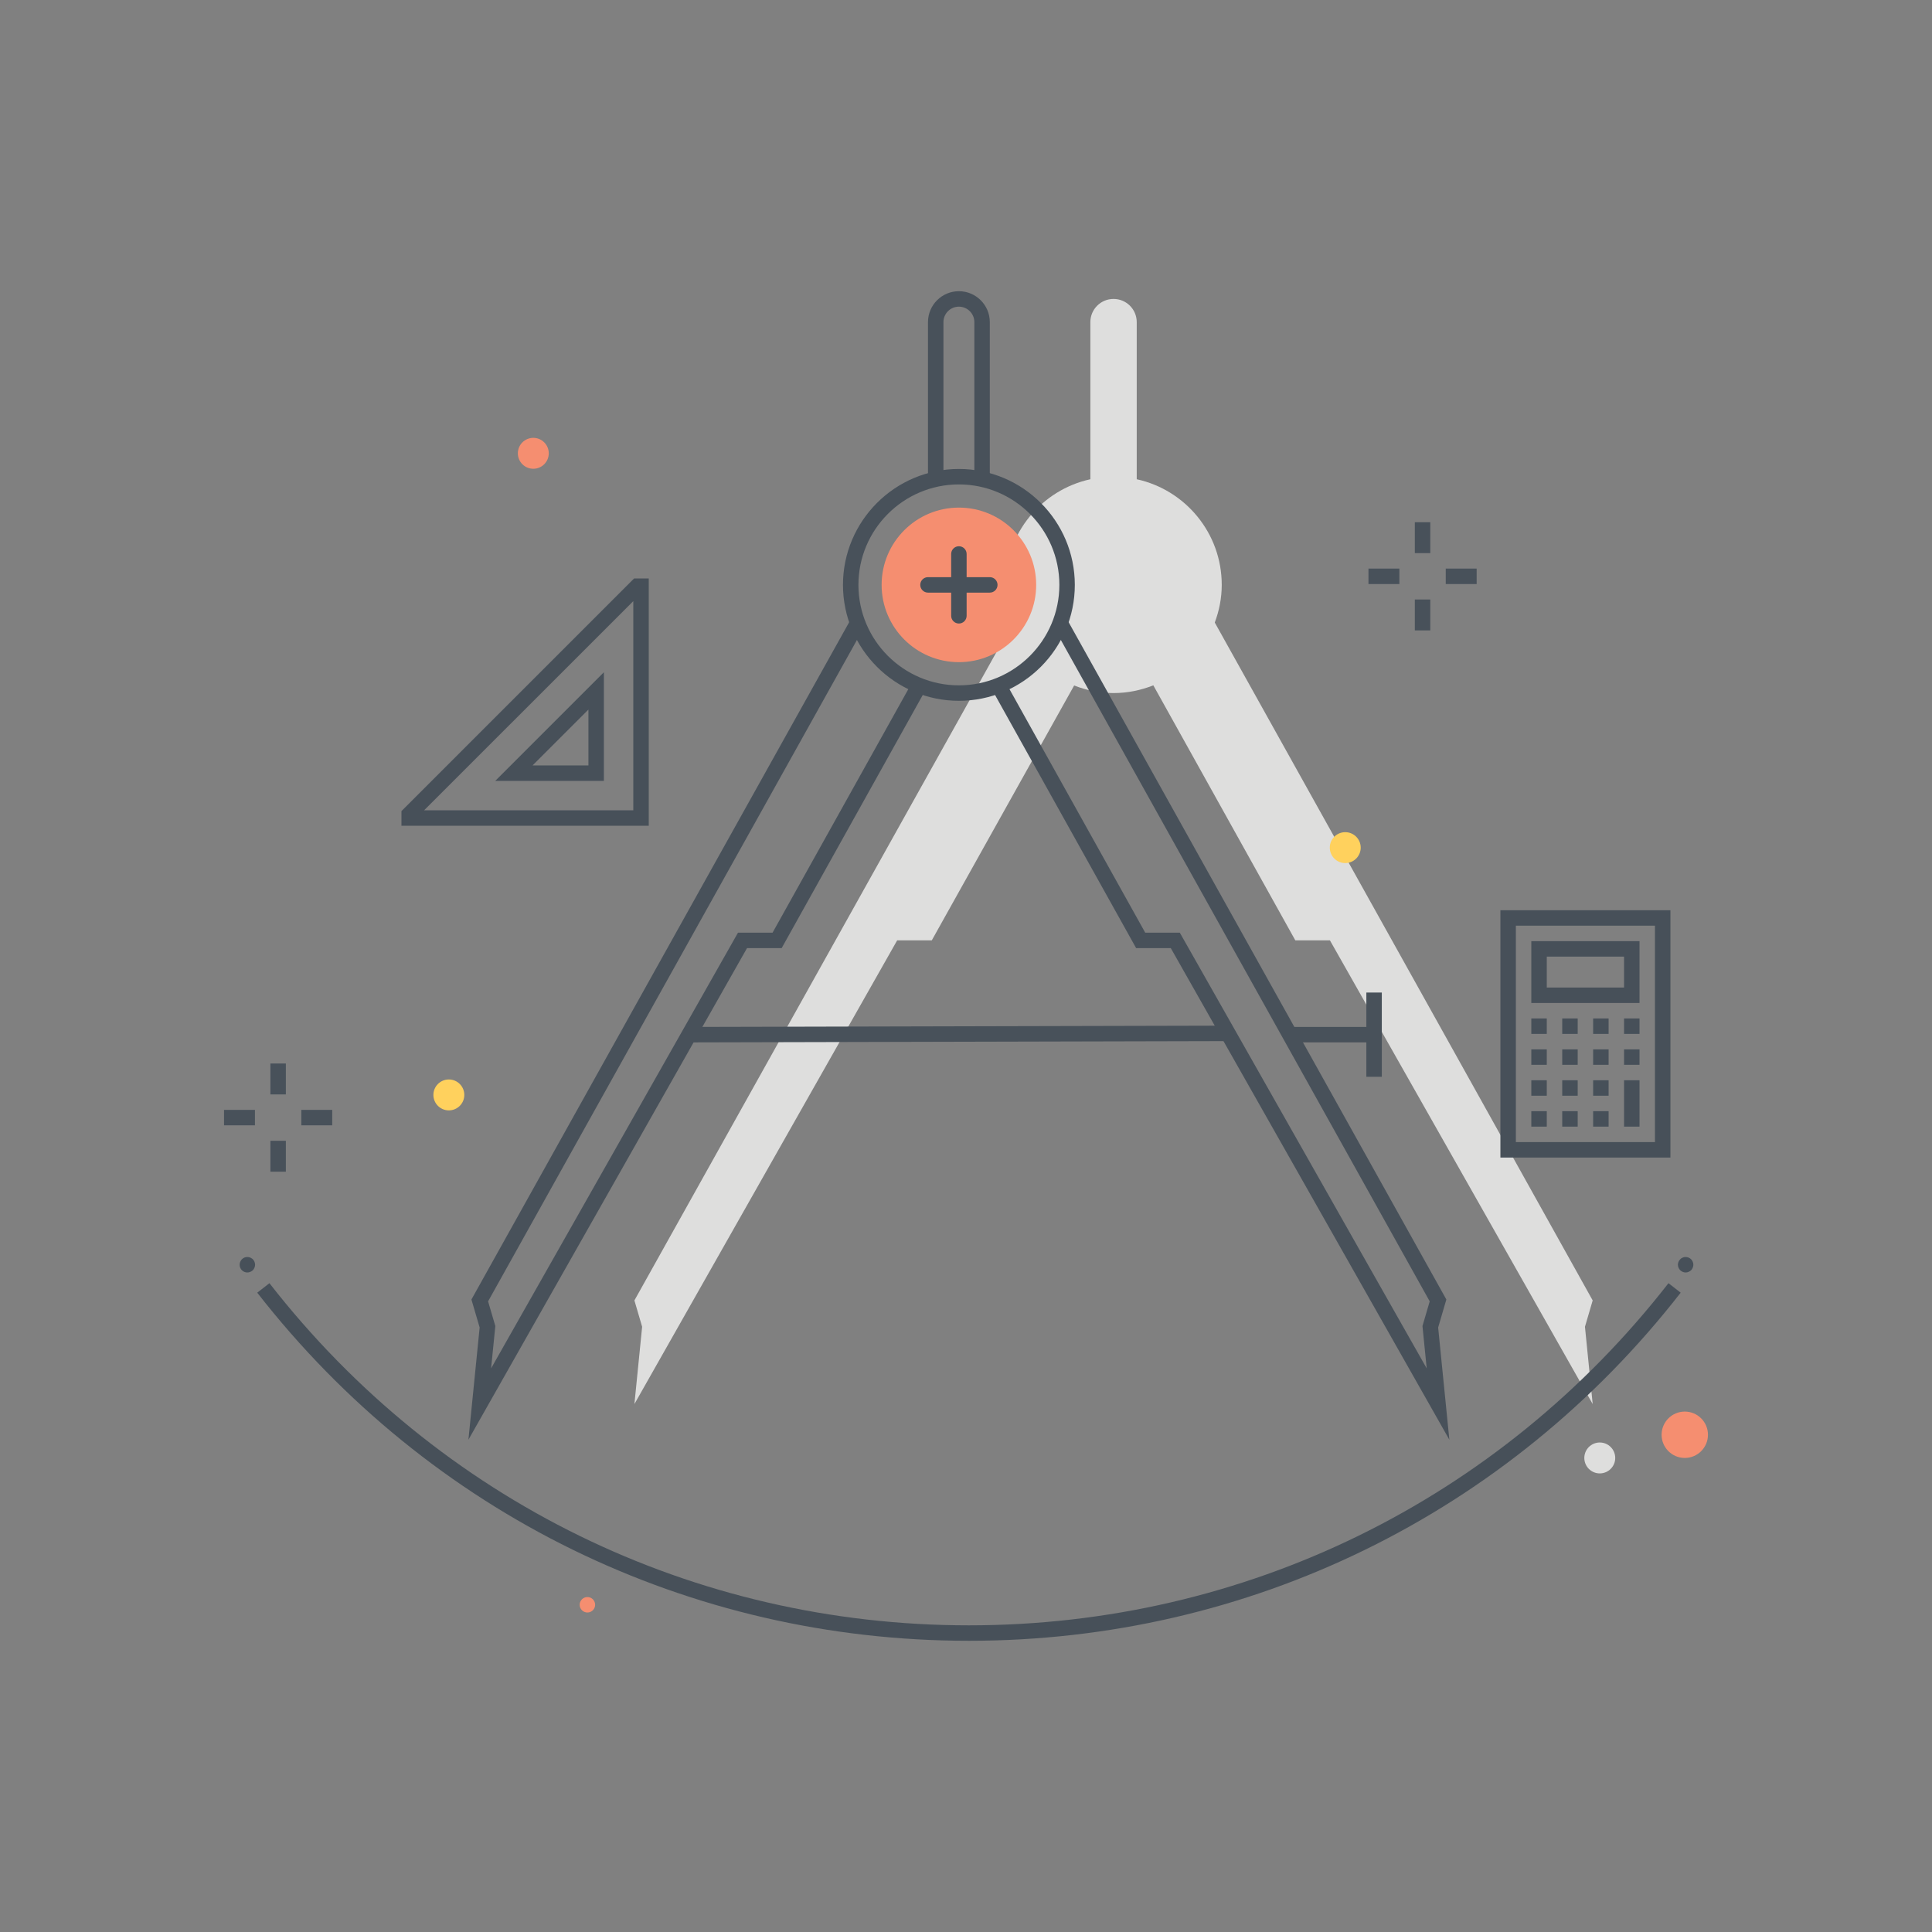 <svg xmlns="http://www.w3.org/2000/svg" width="250" height="250" viewBox="0 0 250 250">
  <rect x="0" y="0" width="250" height="250" fill="#808080" stroke="none"/>
  <g fill="none" fill-rule="evenodd">
    <path fill="#DEDEDD" d="M205.093,171.683 L206.093,168.275 L157.191,80.556 C157.76,79.037 158.093,77.402 158.093,75.683 C158.093,68.982 153.382,63.388 147.092,62.014 L147.092,41.682 C147.092,40.025 145.749,38.682 144.092,38.682 C142.435,38.682 141.092,40.025 141.092,41.682 L141.092,62.014 C134.804,63.388 130.093,68.982 130.093,75.683 C130.093,77.438 130.432,79.109 131.021,80.656 L82.093,168.275 L83.092,171.683 L82.093,181.683 L116.093,121.683 L120.572,121.683 L138.995,88.702 C140.578,89.323 142.29,89.683 144.093,89.683 C145.914,89.683 147.644,89.315 149.24,88.682 L167.614,121.683 L172.093,121.683 L206.093,181.683 L205.093,171.683"/>
    <polyline fill="#48515A" points="89.59 134.885 89.587 132.885 159.08 132.717 159.084 134.717 89.59 134.885"/>
    <polygon fill="#48515A" points="167.181 134.885 177.806 134.885 177.806 132.885 167.181 132.885"/>
    <polygon fill="#48515A" points="176.806 139.336 178.806 139.336 178.806 128.434 176.806 128.434"/>
    <polyline fill="#48515A" points="60.614 186.3 62.066 171.778 61.003 168.154 110.011 80.281 111.757 81.256 63.158 168.396 64.095 171.589 63.548 177.067 95.498 120.684 99.972 120.684 117.975 88.389 119.721 89.363 101.148 122.684 96.664 122.684 60.614 186.3"/>
    <polyline fill="#48515A" points="187.547 186.3 151.498 122.684 147.014 122.684 128.441 89.363 130.187 88.389 148.19 120.684 152.664 120.684 184.615 177.067 184.067 171.589 185.004 168.396 136.503 81.432 138.249 80.457 187.158 168.154 186.096 171.778 187.547 186.3"/>
    <path fill="#48515A" d="M124.081,62.684 C116.913,62.684 111.081,68.516 111.081,75.684 C111.081,82.852 116.913,88.684 124.081,88.684 C131.249,88.684 137.081,82.852 137.081,75.684 C137.081,68.516 131.249,62.684 124.081,62.684 Z M124.081,90.684 C115.809,90.684 109.081,83.955 109.081,75.684 C109.081,67.412 115.809,60.684 124.081,60.684 C132.352,60.684 139.081,67.412 139.081,75.684 C139.081,83.955 132.352,90.684 124.081,90.684 Z"/>
    <path fill="#F58E70" d="M134.081,75.683 C134.081,81.206 129.603,85.683 124.081,85.683 C118.558,85.683 114.081,81.206 114.081,75.683 C114.081,70.16 118.558,65.683 124.081,65.683 C129.604,65.683 134.081,70.16 134.081,75.683"/>
    <path fill="#48515A" d="M124.081,80.684 C123.528,80.684 123.081,80.236 123.081,79.684 L123.081,71.684 C123.081,71.131 123.528,70.684 124.081,70.684 C124.633,70.684 125.081,71.131 125.081,71.684 L125.081,79.684 C125.081,80.236 124.633,80.684 124.081,80.684"/>
    <path fill="#48515A" d="M128.081 76.684L120.081 76.684C119.528 76.684 119.081 76.236 119.081 75.684 119.081 75.131 119.528 74.684 120.081 74.684L128.081 74.684C128.633 74.684 129.081 75.131 129.081 75.684 129.081 76.236 128.633 76.684 128.081 76.684M128.081 61.684L126.081 61.684 126.081 41.682C126.081 40.579 125.183 39.682 124.081 39.682 122.978 39.682 122.081 40.579 122.081 41.682L122.081 61.684 120.081 61.684 120.081 41.682C120.081 39.476 121.875 37.682 124.081 37.682 126.287 37.682 128.081 39.476 128.081 41.682L128.081 61.684"/>
    <path fill="#FFD15D" d="M60.081 141.683C60.081 142.788 59.186 143.683 58.081 143.683 56.976 143.683 56.081 142.788 56.081 141.683 56.081 140.579 56.976 139.683 58.081 139.683 59.186 139.683 60.081 140.579 60.081 141.683M172.075 109.683C172.075 108.579 172.97 107.683 174.075 107.683 175.179 107.683 176.075 108.579 176.075 109.683 176.075 110.788 175.179 111.683 174.075 111.683 172.97 111.683 172.075 110.788 172.075 109.683"/>
    <path fill="#475059" d="M125.383 212.318C89.149 212.318 55.582 195.899 33.287 167.272L34.865 166.044C56.778 194.181 89.77 210.318 125.383 210.318 160.996 210.318 193.988 194.181 215.901 166.044L217.479 167.272C195.184 195.899 161.617 212.318 125.383 212.318M32.009 164.658C31.74 164.658 31.49 164.558 31.299 164.368 31.11 164.178 31.009 163.918 31.009 163.658 31.009 163.398 31.12 163.138 31.299 162.948 31.389 162.858 31.5 162.788 31.63 162.728 31.809 162.658 32.009 162.638 32.2 162.678 32.27 162.688 32.33 162.708 32.389 162.728 32.45 162.758 32.509 162.788 32.559 162.828 32.62 162.858 32.67 162.908 32.719 162.948 32.9 163.138 33.009 163.398 33.009 163.658 33.009 163.788 32.98 163.918 32.929 164.038 32.88 164.158 32.809 164.268 32.719 164.368 32.62 164.458 32.509 164.528 32.389 164.578 32.27 164.628 32.139 164.658 32.009 164.658M218.12 164.658C217.99 164.658 217.86 164.628 217.74 164.578 217.62 164.528 217.509 164.458 217.42 164.368 217.32 164.268 217.25 164.158 217.2 164.038 217.15 163.918 217.12 163.788 217.12 163.658 217.12 163.398 217.23 163.138 217.42 162.948 217.639 162.718 217.99 162.608 218.32 162.678 218.38 162.688 218.44 162.708 218.5 162.728 218.559 162.758 218.62 162.788 218.679 162.828 218.73 162.858 218.78 162.908 218.83 162.948 219.009 163.138 219.12 163.398 219.12 163.658 219.12 163.788 219.089 163.918 219.04 164.038 218.99 164.158 218.92 164.268 218.83 164.368 218.73 164.458 218.62 164.528 218.5 164.578 218.38 164.628 218.25 164.658 218.12 164.658M54.878 104.855L81.948 104.855 81.948 77.786 54.878 104.855zM83.948 106.855L51.948 106.855 51.948 104.958 82.05 74.855 83.948 74.855 83.948 106.855z"/>
    <path fill="#475059" d="M68.911,99.049 L76.141,99.049 L76.141,91.818 L68.911,99.049 Z M78.141,101.049 L64.083,101.049 L78.141,86.99 L78.141,101.049 Z"/>
    <path fill="#FFF" d="M199.152,131.787 L199.152,133.787"/>
    <polygon fill="#475059" points="198.152 133.786 200.152 133.786 200.152 131.786 198.152 131.786"/>
    <path fill="#FFF" d="M199.152,135.787 L199.152,137.787"/>
    <polygon fill="#475059" points="198.152 137.786 200.152 137.786 200.152 135.786 198.152 135.786"/>
    <path fill="#FFF" d="M199.152,139.787 L199.152,141.787"/>
    <polygon fill="#475059" points="198.152 141.786 200.152 141.786 200.152 139.786 198.152 139.786"/>
    <path fill="#FFF" d="M199.152,143.787 L199.152,145.787"/>
    <polygon fill="#475059" points="198.152 145.786 200.152 145.786 200.152 143.786 198.152 143.786"/>
    <path fill="#FFF" d="M203.152,131.787 L203.152,133.787"/>
    <polygon fill="#475059" points="202.152 133.786 204.152 133.786 204.152 131.786 202.152 131.786"/>
    <path fill="#FFF" d="M203.152,135.787 L203.152,137.787"/>
    <polygon fill="#475059" points="202.152 137.786 204.152 137.786 204.152 135.786 202.152 135.786"/>
    <path fill="#FFF" d="M203.152,139.787 L203.152,141.787"/>
    <polygon fill="#475059" points="202.152 141.786 204.152 141.786 204.152 139.786 202.152 139.786"/>
    <path fill="#FFF" d="M203.152,143.787 L203.152,145.787"/>
    <polygon fill="#475059" points="202.152 145.786 204.152 145.786 204.152 143.786 202.152 143.786"/>
    <path fill="#FFF" d="M207.152,131.787 L207.152,133.787"/>
    <polygon fill="#475059" points="206.152 133.786 208.152 133.786 208.152 131.786 206.152 131.786"/>
    <path fill="#FFF" d="M207.152,135.787 L207.152,137.787"/>
    <polygon fill="#475059" points="206.152 137.786 208.152 137.786 208.152 135.786 206.152 135.786"/>
    <path fill="#FFF" d="M207.152,139.787 L207.152,141.787"/>
    <polygon fill="#475059" points="206.152 141.786 208.152 141.786 208.152 139.786 206.152 139.786"/>
    <path fill="#FFF" d="M207.152,143.787 L207.152,145.787"/>
    <polygon fill="#475059" points="206.152 145.786 208.152 145.786 208.152 143.786 206.152 143.786"/>
    <path fill="#FFF" d="M211.152,131.787 L211.152,133.787"/>
    <polygon fill="#475059" points="210.152 133.786 212.152 133.786 212.152 131.786 210.152 131.786"/>
    <path fill="#FFF" d="M211.152,135.787 L211.152,137.787"/>
    <polygon fill="#475059" points="210.152 137.786 212.152 137.786 212.152 135.786 210.152 135.786"/>
    <path fill="#FFF" d="M211.152,139.787 L211.152,145.787"/>
    <polygon fill="#475059" points="210.152 145.786 212.152 145.786 212.152 139.786 210.152 139.786"/>
    <path fill="#475059" d="M196.152,147.787 L214.152,147.787 L214.152,119.783 L196.152,119.783 L196.152,147.787 Z M194.152,149.787 L216.152,149.787 L216.152,117.783 L194.152,117.783 L194.152,149.787 Z"/>
    <path fill="#475059" d="M200.152,127.786 L210.152,127.786 L210.152,123.786 L200.152,123.786 L200.152,127.786 Z M198.152,129.786 L212.152,129.786 L212.152,121.786 L198.152,121.786 L198.152,129.786 Z"/>
    <polygon fill="#48515A" points="183.079 71.575 185.079 71.575 185.079 67.575 183.079 67.575"/>
    <polygon fill="#48515A" points="183.079 81.575 185.079 81.575 185.079 77.575 183.079 77.575"/>
    <polygon fill="#48515A" points="187.079 75.575 191.079 75.575 191.079 73.575 187.079 73.575"/>
    <polygon fill="#48515A" points="177.079 75.575 181.079 75.575 181.079 73.575 177.079 73.575"/>
    <polygon fill="#48515A" points="34.99 141.617 36.99 141.617 36.99 137.617 34.99 137.617"/>
    <polygon fill="#48515A" points="34.99 151.617 36.99 151.617 36.99 147.617 34.99 147.617"/>
    <polygon fill="#48515A" points="38.99 145.617 42.99 145.617 42.99 143.617 38.99 143.617"/>
    <polygon fill="#48515A" points="28.99 145.617 32.99 145.617 32.99 143.617 28.99 143.617"/>
    <path fill="#F58E70" d="M221.01 185.658C221.01 187.315 219.667 188.658 218.01 188.658 216.353 188.658 215.01 187.315 215.01 185.658 215.01 184.001 216.353 182.658 218.01 182.658 219.667 182.658 221.01 184.001 221.01 185.658M71.01 58.658C71.01 59.763 70.115 60.658 69.01 60.658 67.906 60.658 67.01 59.763 67.01 58.658 67.01 57.554 67.906 56.658 69.01 56.658 70.115 56.658 71.01 57.554 71.01 58.658M77.01 207.658C77.01 208.21 76.562 208.658 76.01 208.658 75.458 208.658 75.01 208.21 75.01 207.658 75.01 207.106 75.458 206.658 76.01 206.658 76.562 206.658 77.01 207.106 77.01 207.658"/>
    <path fill="#DEDEDD" d="M205.01,188.658 C205.01,187.554 205.906,186.658 207.01,186.658 C208.115,186.658 209.01,187.554 209.01,188.658 C209.01,189.763 208.115,190.658 207.01,190.658 C205.906,190.658 205.01,189.763 205.01,188.658"/>
  </g>
</svg>
